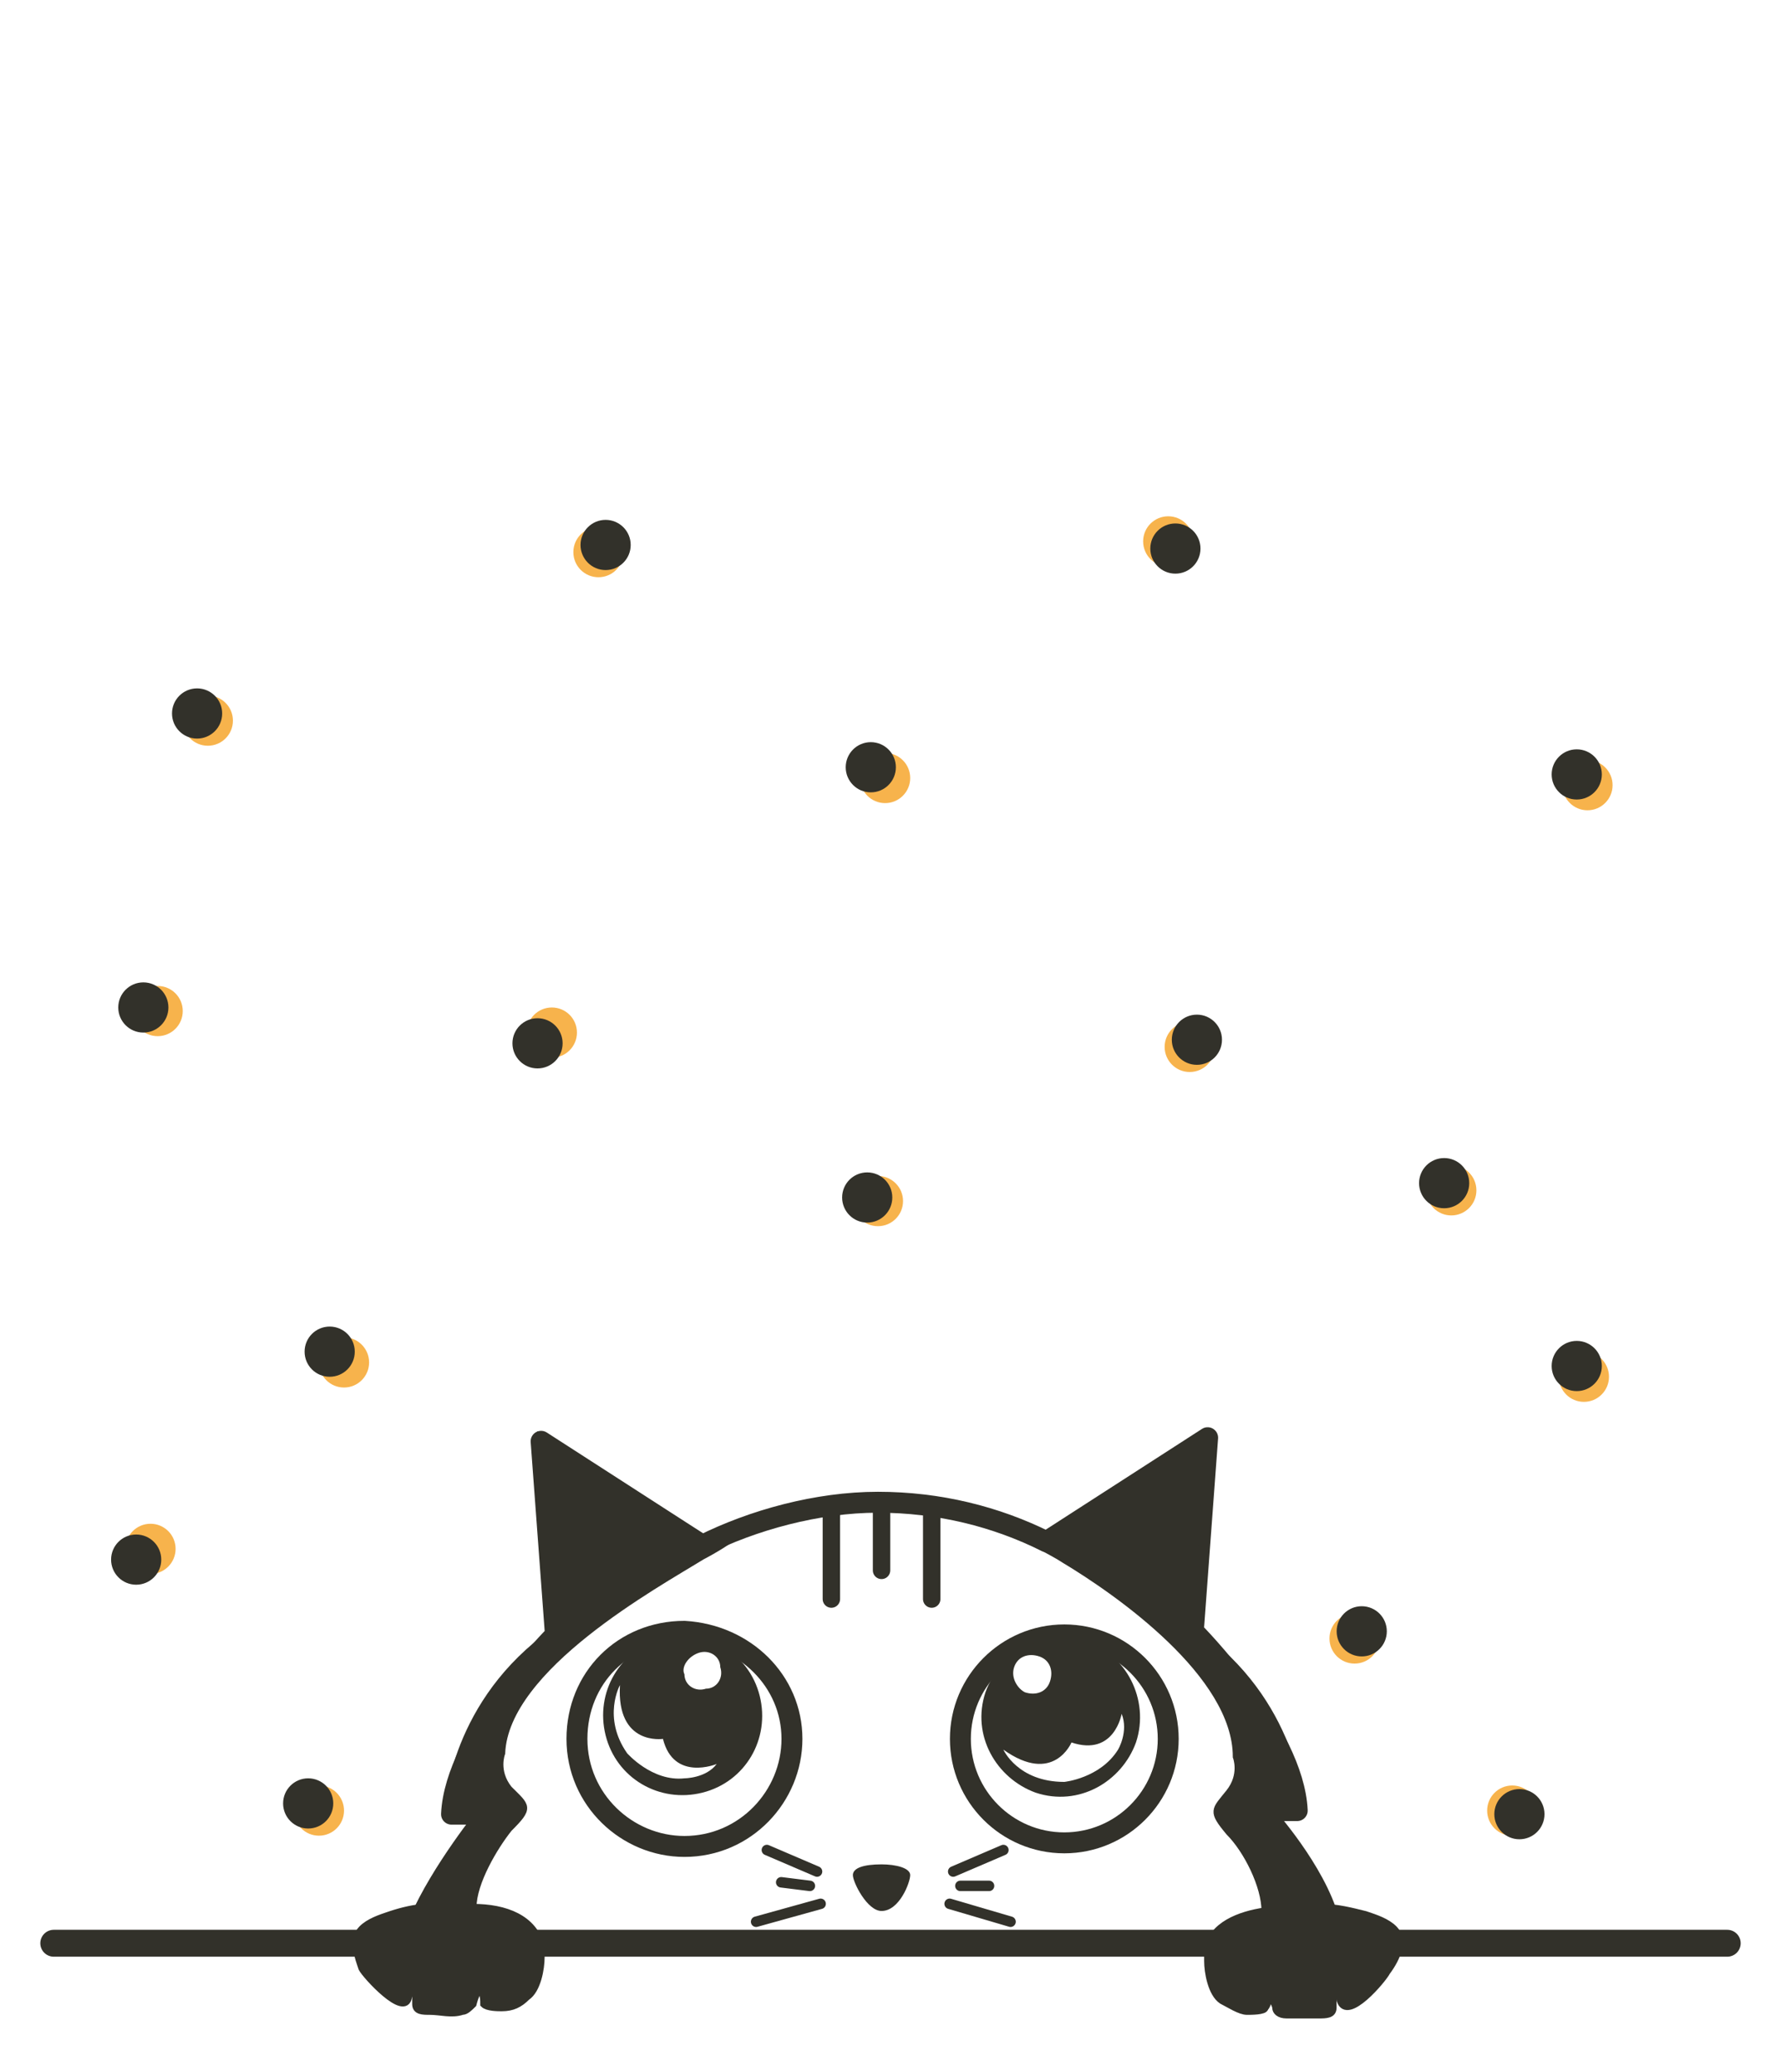 <?xml version="1.0" encoding="utf-8"?>
<!-- Generator: Adobe Illustrator 22.0.0, SVG Export Plug-In . SVG Version: 6.00 Build 0)  -->
<svg version="1.1" id="Layer_1" xmlns="http://www.w3.org/2000/svg" xmlns:xlink="http://www.w3.org/1999/xlink" x="0px" y="0px"
	 viewBox="0 0 49.7 57.8" style="enable-background:new 0 0 49.7 57.8;" xml:space="preserve">
<style type="text/css">
	.st0{fill:none;stroke:#32312A;stroke-width:0.292;stroke-linecap:round;stroke-miterlimit:10;}
	.st1{fill:none;stroke:#32312A;stroke-width:0.584;stroke-linecap:round;stroke-linejoin:round;stroke-miterlimit:10;}
	.st2{fill:none;stroke:#32312A;stroke-width:0.584;stroke-miterlimit:10;}
	.st3{fill:#32312A;}
	.st4{fill:none;stroke:#32312A;stroke-width:0.486;stroke-linecap:round;stroke-linejoin:round;stroke-miterlimit:10;}
	.st5{fill:#32312A;stroke:#32312A;stroke-width:0.195;stroke-linecap:round;stroke-miterlimit:10;}
	.st6{fill:none;stroke:#32312A;stroke-width:0.75;stroke-linecap:round;stroke-linejoin:round;stroke-miterlimit:10;}
	.st7{fill:#F7B34C;}
</style>
<g>
	<g>
		<line class="st0" x1="28.2" y1="53.6" x2="26.5" y2="53.1"/>
		<line class="st0" x1="28" y1="51.6" x2="26.6" y2="52.2"/>
		<line class="st0" x1="27.6" y1="52.6" x2="26.8" y2="52.6"/>
	</g>
	<g>
		<line class="st0" x1="21.1" y1="53.6" x2="22.9" y2="53.1"/>
		<line class="st0" x1="21.4" y1="51.6" x2="22.8" y2="52.2"/>
		<line class="st0" x1="21.8" y1="52.5" x2="22.6" y2="52.6"/>
	</g>
	<path class="st1" d="M24.5,41.9c1.7,0,3.3,0.4,4.7,1.1l4.5-2.9l-0.4,5.4c0,0,2.8,2.8,2.9,5h-1c0,0,1.3,1.4,1.8,2.8"/>
	<path class="st1" d="M11.7,53.6c0.6-1.4,1.9-3,1.9-3h-1c0.1-2.2,2.9-5,2.9-5l-0.4-5.4l4.5,2.9c1.4-0.7,3.2-1.2,4.9-1.2"/>
	<path class="st2" d="M32.6,48.5c0,1.6-1.3,2.9-2.9,2.9s-2.9-1.3-2.9-2.9c0-1.6,1.3-2.9,2.9-2.9C31.3,45.6,32.6,46.9,32.6,48.5z"/>
	<path class="st2" d="M22.1,48.5c0,1.6-1.3,3-3,3c-1.6,0-3-1.3-3-3c0-1.7,1.3-3,3-3C20.8,45.6,22.1,46.9,22.1,48.5z"/>
	<path class="st3" d="M25.4,52.3c0,0.2-0.3,1-0.8,1c-0.4,0-0.8-0.8-0.8-1s0.3-0.3,0.8-0.3C25,52,25.4,52.1,25.4,52.3z"/>
	<line class="st4" x1="23.2" y1="42" x2="23.2" y2="44.6"/>
	<line class="st4" x1="26" y1="42.1" x2="26" y2="44.6"/>
	<line class="st4" x1="24.6" y1="42" x2="24.6" y2="43.8"/>
</g>
<path class="st3" d="M30.3,45.8c-1.2-0.4-2.4,0.3-2.8,1.4c-0.4,1.2,0.3,2.4,1.4,2.8c1.2,0.4,2.4-0.3,2.8-1.4
	C32.1,47.4,31.4,46.1,30.3,45.8z M28.3,46.5c0.1-0.3,0.4-0.4,0.7-0.3c0.3,0.1,0.4,0.4,0.3,0.7c-0.1,0.3-0.4,0.4-0.7,0.3
	C28.4,47.1,28.2,46.8,28.3,46.5z M29.7,49.7c-1.3,0-1.7-0.9-1.7-0.9c1.4,1,1.9-0.2,1.9-0.2c1.2,0.4,1.4-0.8,1.4-0.8
	c0.2,0.5-0.1,1-0.1,1C30.7,49.6,29.7,49.7,29.7,49.7z"/>
<path class="st3" d="M21.2,47.3c-0.3-1.2-1.5-1.9-2.7-1.6c-1.2,0.3-1.9,1.5-1.6,2.7c0.3,1.2,1.5,1.9,2.7,1.6
	C20.8,49.7,21.5,48.5,21.2,47.3z M19.5,46.1c0.3-0.1,0.6,0.1,0.6,0.4c0.1,0.3-0.1,0.6-0.4,0.6c-0.3,0.1-0.6-0.1-0.6-0.4
	C19,46.5,19.2,46.2,19.5,46.1z M17.5,48.9c-0.7-1-0.2-1.9-0.2-1.9c-0.1,1.7,1.2,1.5,1.2,1.5c0.3,1.2,1.5,0.7,1.5,0.7
	c-0.3,0.4-0.9,0.4-0.9,0.4C18.2,49.7,17.5,48.9,17.5,48.9z"/>
<path class="st5" d="M19.8,43C19.8,43,19.9,43,19.8,43C19.9,43,19.8,43,19.8,43l-4.7-2.9l0.3,5.5c-0.1,0-0.1,0.1-0.2,0.1
	c-2.6,2-2.7,4.8-2.7,4.8h1c0,0,0,0.1-0.4,0.6c-0.3,0.3-0.9,1.5-1.2,2.1c-0.3,0-0.7,0.1-1,0.2c-0.3,0.1-0.6,0.2-0.8,0.4
	c-0.3,0.3-0.1,0.8,0,1.1c0.1,0.2,1.2,1.4,1.3,0.8c0-0.1,0.2-0.3,0.2-0.1c0,0.1,0,0.2,0,0.3c0,0.2,0.2,0.2,0.4,0.2
	c0.3,0,0.6,0.1,0.9,0c0.1,0,0.2-0.1,0.3-0.2c0,0,0.1-0.4,0.2-0.4c0.1,0.1,0.1,0.3,0.1,0.4C13.6,56,13.9,56,14,56
	c0.3,0,0.5-0.1,0.7-0.3c0.3-0.2,0.4-0.8,0.4-1.1c0-0.1,0-0.2,0-0.3c-0.2-0.8-1-1.1-1.9-1.1c0-0.7,0.6-1.7,1-2.2
	c0.6-0.6,0.5-0.6,0-1.1c-0.4-0.5-0.2-1-0.2-1c0.1-2.4,4.3-4.7,5.6-5.5c0.2-0.1,0.9-0.5,0.9-0.6L19.8,43z"/>
<path class="st5" d="M38.9,53.8c-0.2-0.2-0.5-0.3-0.8-0.4c-0.4-0.1-0.8-0.2-1.2-0.2c-0.4-0.7-1-1.8-1.2-2.1
	c-0.4-0.5-0.4-0.6-0.4-0.6h1c0,0-0.1-2.8-2.7-4.8c-0.1,0-0.1-0.1-0.2-0.1l0.3-5.5L29.1,43C29,43,29,43,29,43s0,0,0.1,0.1l-0.7-0.3
	c0.2,0.1,1,0.5,1.3,0.7c1.5,0.9,4.8,3.2,4.8,5.5c0,0,0.2,0.5-0.2,1s-0.5,0.5,0,1.1c0.5,0.5,1,1.5,1,2.2c-0.7,0.1-1.5,0.4-1.6,1.1
	c0,0.1,0,0.2,0,0.3c0,0.3,0.1,0.9,0.4,1.1c0.2,0.1,0.5,0.3,0.7,0.3c0.1,0,0.5,0,0.5-0.1c0.1-0.1,0.1-0.3,0.1-0.4
	c0,0,0.2,0.3,0.2,0.4c0,0.1,0.1,0.2,0.3,0.2c0.3,0,0.6,0,0.9,0c0.2,0,0.4,0,0.4-0.2c0-0.1,0-0.2,0-0.3c0.1-0.2,0.2,0,0.2,0.1
	c0.2,0.6,1.2-0.6,1.3-0.8C39,54.6,39.2,54.1,38.9,53.8z"/>
<path class="st6" d="M48.2,54.2H1.5"/>
<circle class="st7" cx="37.8" cy="45.7" r="0.7"/>
<circle class="st7" cx="42.2" cy="50.5" r="0.7"/>
<circle class="st7" cx="44.2" cy="38.4" r="0.7"/>
<circle class="st3" cx="42.4" cy="50.6" r="0.7"/>
<circle class="st3" cx="44" cy="38.1" r="0.7"/>
<circle class="st7" cx="9.6" cy="38" r="0.7"/>
<circle class="st7" cx="8.9" cy="50.5" r="0.7"/>
<circle class="st7" cx="4.2" cy="43.2" r="0.7"/>
<circle class="st3" cx="9.2" cy="37.7" r="0.7"/>
<circle class="st3" cx="8.6" cy="50.3" r="0.7"/>
<circle class="st3" cx="3.8" cy="43.5" r="0.7"/>
<circle class="st7" cx="24.7" cy="21.7" r="0.7"/>
<circle class="st7" cx="24.5" cy="33.5" r="0.7"/>
<circle class="st7" cx="15.4" cy="28.8" r="0.7"/>
<circle class="st3" cx="24.3" cy="21.4" r="0.7"/>
<circle class="st3" cx="24.2" cy="33.4" r="0.7"/>
<circle class="st3" cx="15" cy="29.1" r="0.7"/>
<circle class="st3" cx="38" cy="45.5" r="0.7"/>
<circle class="st7" cx="33.2" cy="29.2" r="0.7"/>
<circle class="st7" cx="32.6" cy="15.1" r="0.7"/>
<circle class="st7" cx="40.5" cy="33.2" r="0.7"/>
<circle class="st3" cx="32.8" cy="15.3" r="0.7"/>
<circle class="st3" cx="40.3" cy="33" r="0.7"/>
<circle class="st3" cx="33.4" cy="29" r="0.7"/>
<circle class="st7" cx="5.8" cy="20.1" r="0.7"/>
<circle class="st7" cx="4.4" cy="28.2" r="0.7"/>
<circle class="st3" cx="5.5" cy="19.9" r="0.7"/>
<circle class="st7" cx="44.3" cy="21.9" r="0.7"/>
<circle class="st3" cx="44" cy="21.6" r="0.7"/>
<circle class="st3" cx="4" cy="28.1" r="0.7"/>
<circle class="st7" cx="16.7" cy="15.4" r="0.7"/>
<circle class="st3" cx="16.9" cy="15.2" r="0.7"/>
</svg>
